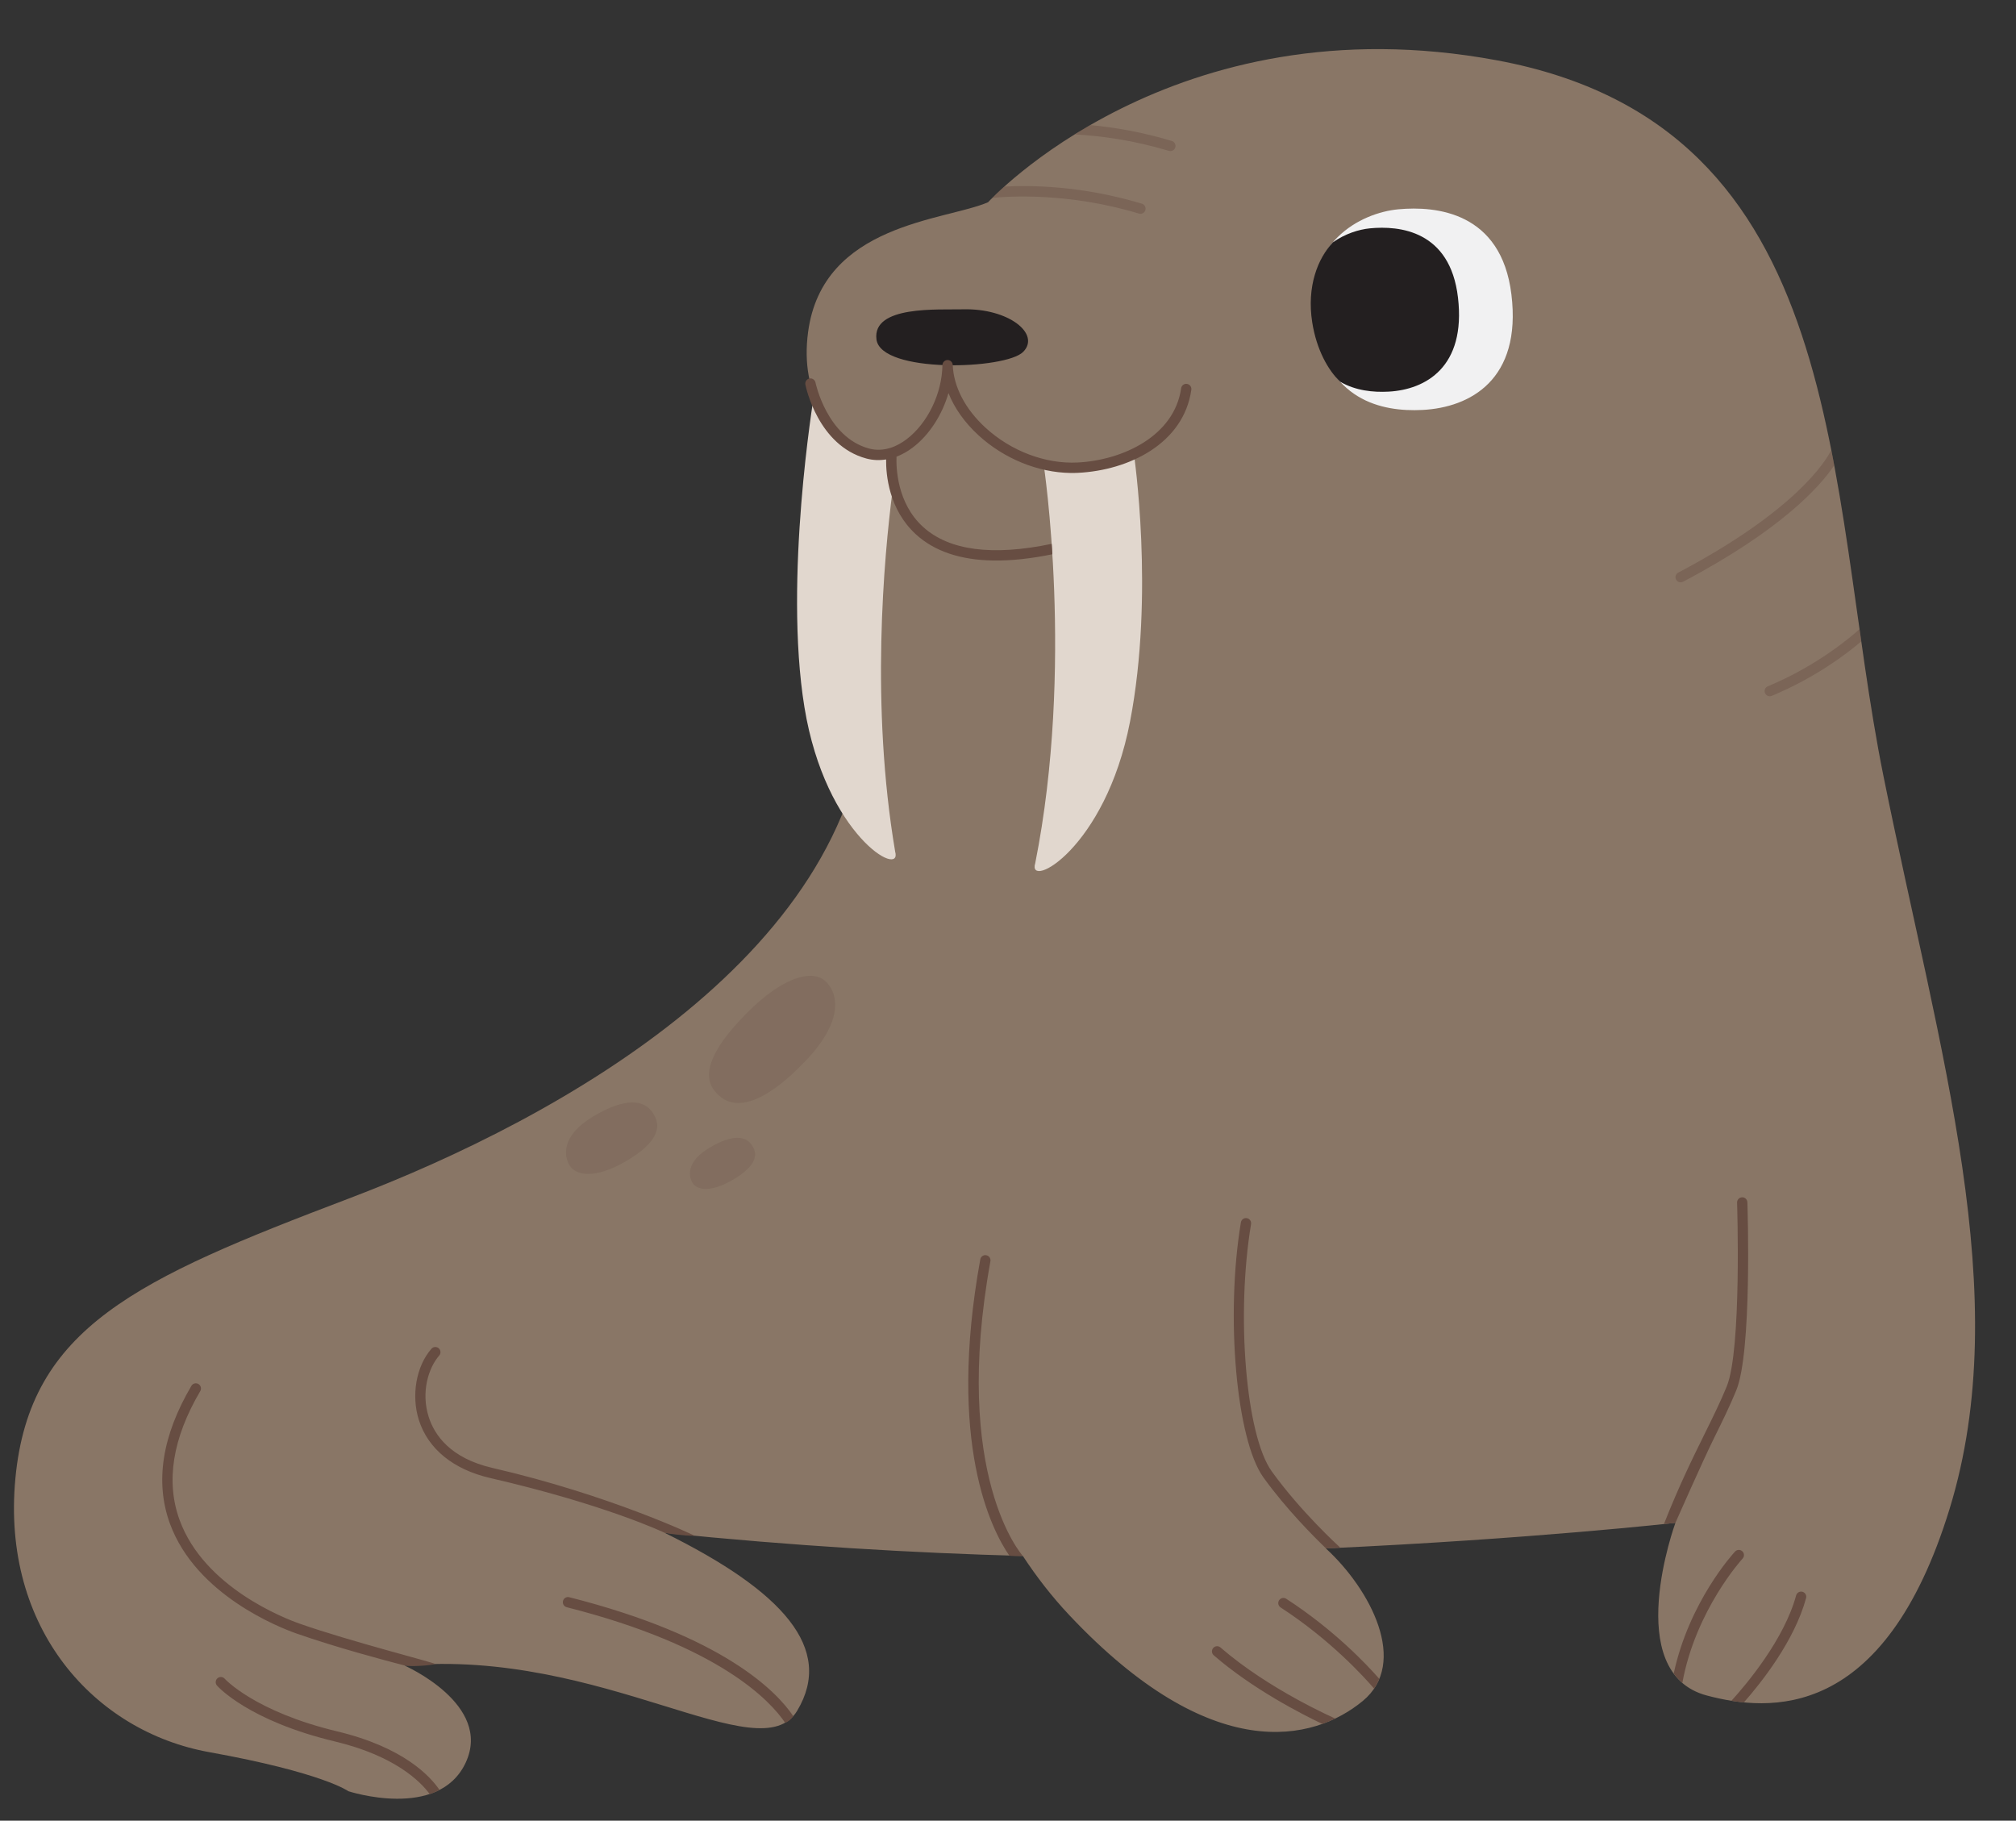 <svg width="165" height="149" xmlns="http://www.w3.org/2000/svg" xmlns:xlink="http://www.w3.org/1999/xlink" xml:space="preserve" overflow="hidden"><rect width="100%" height="100%" fill="#333333" stroke="none"/><defs><clipPath id="clip0"><rect x="863" y="788" width="165" height="149"/></clipPath></defs><g clip-path="url(#clip0)" transform="translate(-863 -788)"><path d="M158.421 119.109C153.054 136.527 143.6 135.665 138.561 134.338 131.49 132.476 135.982 120.247 135.982 120.247 135.982 120.247 124.233 121.567 107.374 122.335 111.039 125.689 114.171 131.676 110.393 134.782 106.367 138.091 98.04 140.136 86.368 127.772 84.949 126.269 83.696 124.655 82.572 122.949 73.633 122.708 63.803 122.134 53.255 121.061 62.925 125.821 67.148 130.504 64.105 135.576 61.06 140.649 48.168 130.478 31.973 131.895 31.973 131.895 39.189 135.053 36.975 139.807 34.761 144.562 27.369 142.145 27.369 142.145 27.369 142.145 25.3 140.629 15.971 138.955 6.642 137.28-1.05 128.916 0.118 116.609 1.285 104.302 10.035 100.357 27.405 93.785 44.775 87.213 69.534 73.502 69.925 52.309 70.048 45.659 69.998 35.805 69.873 32.997 66.924 31.505 64.29 28.358 64.995 23.089 66.183 14.211 76.228 14.008 79.728 12.493 79.728 12.493 94.817-3.993 121.36 0.912 150.485 6.294 148.232 35.74 153.01 59.317 157.633 82.126 163.789 101.691 158.421 119.109ZM158.421 119.109C153.054 136.527 143.6 135.665 138.561 134.338 131.49 132.476 135.982 120.247 135.982 120.247 135.982 120.247 124.233 121.567 107.374 122.335 111.039 125.689 114.171 131.676 110.393 134.782 106.367 138.091 98.04 140.136 86.368 127.772 84.949 126.269 83.696 124.655 82.572 122.949 73.633 122.708 63.803 122.134 53.255 121.061 62.925 125.821 67.148 130.504 64.105 135.576 61.06 140.649 48.168 130.478 31.973 131.895 31.973 131.895 39.189 135.053 36.975 139.807 34.761 144.562 27.369 142.145 27.369 142.145 27.369 142.145 25.3 140.629 15.971 138.955 6.642 137.28-1.05 128.916 0.118 116.609 1.285 104.302 10.035 100.357 27.405 93.785 44.775 87.213 69.534 73.502 69.925 52.309 70.048 45.659 69.998 35.805 69.873 32.997 66.924 31.505 64.29 28.358 64.995 23.089 66.183 14.211 76.228 14.008 79.728 12.493 79.728 12.493 94.817-3.993 121.36 0.912 150.485 6.294 148.232 35.74 153.01 59.317 157.633 82.126 163.789 101.691 158.421 119.109Z" fill="#897666" transform="matrix(1 0 0 1.003 864.143 792.019)"/><path d="M115.283 29.442C119.167 29.243 123.413 26.987 122.559 20.018 121.733 13.28 116.381 12.787 113.313 13.07 110.245 13.352 105.407 15.797 106.418 22.24 107.428 28.683 111.949 29.612 115.283 29.442ZM115.283 29.442C119.167 29.243 123.413 26.987 122.559 20.018 121.733 13.28 116.381 12.787 113.313 13.07 110.245 13.352 105.407 15.797 106.418 22.24 107.428 28.683 111.949 29.612 115.283 29.442Z" fill="#F1F1F2" transform="matrix(1 0 0 1.003 864.143 792.019)"/><path d="M112.509 27.948C111.265 28.015 109.808 27.877 108.542 27.139 107.563 26.215 106.606 24.525 106.256 22.289 105.797 19.361 106.713 17.074 107.95 15.763 108.941 15.069 110.062 14.713 110.982 14.624 113.374 14.393 117.546 14.791 118.186 20.274 118.849 25.946 115.537 27.785 112.509 27.948ZM112.509 27.948C111.265 28.015 109.808 27.877 108.542 27.139 107.563 26.215 106.606 24.525 106.256 22.289 105.797 19.361 106.713 17.074 107.95 15.763 108.941 15.069 110.062 14.713 110.982 14.624 113.374 14.393 117.546 14.791 118.186 20.274 118.849 25.946 115.537 27.785 112.509 27.948ZM77.678 21.232C75.698 21.283 70.233 20.892 70.591 23.686 70.948 26.479 81.176 26.158 82.605 24.698 84.034 23.238 81.412 21.136 77.678 21.232Z" fill="#231F20" transform="matrix(1 0 0 1.003 864.143 792.019)"/><path d="M136.605 43.462C136.541 43.496 136.471 43.511 136.403 43.51 136.254 43.508 136.11 43.426 136.036 43.285 135.927 43.079 136.007 42.824 136.213 42.715 145.896 37.622 148.318 33.561 148.74 32.712 148.822 33.128 148.903 33.545 148.982 33.964 147.816 35.691 144.657 39.226 136.605 43.462ZM151.051 47.328C150.338 47.97 147.568 50.324 143.541 51.992 143.326 52.081 143.224 52.328 143.313 52.543 143.379 52.703 143.533 52.801 143.696 52.803 143.752 52.804 143.809 52.794 143.864 52.771 147.475 51.276 150.062 49.288 151.193 48.327 151.146 47.994 151.098 47.661 151.051 47.328ZM86.812 6.959C87.221 6.707 87.644 6.453 88.086 6.199 90.024 6.378 92.309 6.755 94.767 7.496 94.99 7.563 95.116 7.798 95.049 8.021 94.993 8.206 94.823 8.324 94.64 8.321 94.601 8.321 94.562 8.315 94.524 8.303 91.617 7.427 88.931 7.076 86.812 6.959ZM80.07 12.142C81.37 12.01 86.291 11.679 92.074 13.421 92.113 13.433 92.151 13.439 92.19 13.439 92.373 13.442 92.544 13.323 92.6 13.139 92.667 12.916 92.54 12.681 92.317 12.614 87.404 11.133 83.175 11.1 81.055 11.217 80.619 11.607 80.291 11.922 80.07 12.142Z" fill="#674D42" fill-opacity="0.4" transform="matrix(1 0 0 1.003 864.143 792.019)"/><path d="M57.863 85.515C59.069 86.458 61.267 86.25 64.807 82.539 68.227 78.955 67.272 76.739 66.331 75.977 65.248 75.098 62.679 75.661 59.269 79.395 55.833 83.158 56.828 84.705 57.863 85.515ZM52.235 86.72C51.59 85.809 50.154 85.439 47.382 87.103 44.705 88.709 45.017 90.414 45.516 91.142 46.091 91.981 47.813 92.199 50.504 90.49 53.216 88.767 52.788 87.502 52.235 86.72ZM60.365 89.385C59.905 88.734 58.878 88.47 56.897 89.659 54.983 90.808 55.206 92.026 55.563 92.547 55.974 93.146 57.205 93.302 59.128 92.08 61.067 90.849 60.761 89.944 60.365 89.385Z" fill="#674D42" fill-opacity="0.2" transform="matrix(1 0 0 1.003 864.143 792.019)"/><path d="M84.275 33.882C84.275 33.882 86.794 50.363 83.586 66.425 82.894 68.616 89.324 65.297 91.345 54.873 93.366 44.449 91.66 33.029 91.66 33.029 91.66 33.029 86.565 34.703 84.275 33.882ZM72.02 32.948C72.02 32.948 71.761 34.324 71.911 36.003 71.196 41.5 70.096 53.557 72.121 65.477 72.749 67.687 66.418 64.184 64.698 53.706 62.978 43.228 65.473 28.276 65.473 28.276 65.473 28.276 67.243 33.702 72.02 32.948Z" fill="#E1D7CE" transform="matrix(1 0 0 1.003 864.143 792.019)"/><path d="M96.362 27.793C95.735 32.192 91.25 34.368 87.084 34.574 86.881 34.584 86.676 34.587 86.471 34.584 83.809 34.546 81.038 33.424 78.949 31.516 77.811 30.476 76.974 29.296 76.485 28.066 75.969 29.843 74.917 31.484 73.565 32.506 73.13 32.835 72.683 33.082 72.232 33.254 72.199 34.126 72.26 37.043 74.407 38.986 76.538 40.915 80.079 41.379 84.933 40.367 84.942 40.543 84.988 41.083 84.989 41.217 83.221 41.578 81.615 41.748 80.172 41.728 77.472 41.689 75.349 40.98 73.834 39.605 71.591 37.569 71.366 34.699 71.381 33.481 70.84 33.568 70.297 33.548 69.764 33.405 65.816 32.346 64.815 27.576 64.774 27.374 64.728 27.146 64.876 26.924 65.104 26.878 65.332 26.831 65.555 26.979 65.601 27.207 65.61 27.252 66.544 31.668 69.983 32.59 70.602 32.756 71.183 32.704 71.698 32.546 71.708 32.543 71.718 32.541 71.729 32.539 72.251 32.374 72.704 32.099 73.056 31.833 74.778 30.532 75.957 28.101 75.991 25.785 75.994 25.557 76.178 25.372 76.407 25.369 76.411 25.369 76.415 25.369 76.419 25.369 76.642 25.372 76.825 25.549 76.834 25.774 76.907 27.561 77.861 29.379 79.518 30.893 81.606 32.8 84.419 33.862 87.043 33.731 90.739 33.549 94.97 31.576 95.527 27.674 95.56 27.444 95.773 27.282 96.004 27.316 96.235 27.349 96.395 27.563 96.362 27.793ZM81.462 122.918C80.033 120.849 76.355 113.796 79.088 98.751 79.129 98.522 79.348 98.368 79.578 98.412 79.807 98.453 79.959 98.673 79.918 98.902 76.734 116.43 82.513 122.885 82.572 122.949 82.292 122.964 81.596 122.97 81.462 122.918ZM53.255 121.061C53.205 121.037 48.452 118.768 38.981 116.591 35.972 115.899 33.9 114.225 33.145 111.876 32.497 109.859 32.919 107.46 34.17 106.042 34.324 105.867 34.591 105.851 34.766 106.005 34.94 106.159 34.957 106.425 34.803 106.6 33.932 107.587 33.293 109.578 33.948 111.618 34.415 113.071 35.7 114.971 39.17 115.769 48.743 117.97 55.758 121.301 55.701 121.302 54.768 121.309 53.312 121.088 53.255 121.061ZM31.974 131.887C30.38 131.477 26.391 130.419 23.129 129.279 21.773 128.806 14.902 126.147 12.764 120.308 11.527 116.927 12.118 113.146 14.522 109.07 14.64 108.869 14.899 108.802 15.099 108.921 15.3 109.04 15.367 109.298 15.248 109.498 12.979 113.346 12.41 116.886 13.557 120.018 15.563 125.5 22.114 128.031 23.407 128.483 27.527 129.923 34.614 131.712 34.47 131.764 34.133 131.888 32.413 132 31.974 131.887ZM63.114 136.558C61.933 134.811 57.795 130.304 45.241 127.132 45.015 127.075 44.878 126.846 44.935 126.62 44.992 126.394 45.222 126.257 45.447 126.315 58.134 129.52 62.446 134.042 63.782 136.017 63.704 136.148 63.421 136.474 63.114 136.558ZM34.025 142.376C33.268 141.352 31.184 139.259 26.262 138.084 19.223 136.404 16.72 133.642 16.617 133.526 16.463 133.351 16.479 133.085 16.654 132.93 16.829 132.776 17.095 132.793 17.249 132.967 17.272 132.993 19.712 135.653 26.458 137.264 31.89 138.56 34.072 140.926 34.829 142.041 34.717 142.116 34.127 142.364 34.025 142.376ZM111.747 132.976C110.72 131.806 108.036 128.969 104.128 126.442 103.933 126.316 103.671 126.372 103.544 126.567 103.418 126.763 103.474 127.024 103.669 127.151 107.754 129.792 110.532 132.856 111.32 133.772 111.493 133.518 111.634 133.251 111.747 132.976ZM108.14 136.215C108.135 136.213 108.131 136.208 108.126 136.206 108.073 136.183 102.723 133.855 98.747 130.416 98.57 130.263 98.304 130.283 98.152 130.459 97.999 130.635 98.019 130.901 98.195 131.054 101.402 133.828 105.467 135.889 107.083 136.655 107.451 136.523 107.804 136.376 108.14 136.215ZM102.944 116.047C100.831 113.118 100.007 103.314 101.25 95.871 101.288 95.642 101.133 95.424 100.903 95.386 100.674 95.346 100.456 95.503 100.418 95.732 99.146 103.353 100.041 113.465 102.26 116.54 104.103 119.095 106.383 121.374 107.386 122.335 107.772 122.317 108.152 122.299 108.533 122.281 108.513 122.251 108.497 122.219 108.469 122.194 108.438 122.166 105.318 119.336 102.944 116.047ZM141.437 93.685C141.204 93.693 141.021 93.888 141.029 94.121 141.033 94.241 141.416 106.12 140.182 109.119 139.658 110.393 139.06 111.6 138.368 112.998 137.387 114.98 136.275 117.226 135.046 120.336 135.045 120.339 135.045 120.343 135.044 120.347 135.655 120.284 135.982 120.247 135.982 120.247 135.982 120.247 138.173 115.293 139.124 113.372 139.823 111.96 140.427 110.741 140.962 109.44 142.264 106.275 141.889 94.589 141.872 94.093 141.865 93.86 141.667 93.672 141.437 93.685ZM140.863 122.59C140.703 122.761 137.108 126.68 135.842 132.539 136.048 132.817 136.282 133.073 136.55 133.303 137.643 127.354 141.441 123.206 141.48 123.164 141.639 122.994 141.629 122.727 141.458 122.568 141.288 122.41 141.022 122.419 140.863 122.59ZM146.38 125.872C146.158 125.811 145.923 125.943 145.862 126.168 144.876 129.784 141.787 133.428 140.565 134.767 140.895 134.82 141.236 134.864 141.586 134.898 143.027 133.266 145.726 129.872 146.676 126.39 146.737 126.165 146.605 125.933 146.38 125.872Z" fill="#674D42" transform="matrix(1 0 0 1.003 864.143 792.019)"/></g></svg>
